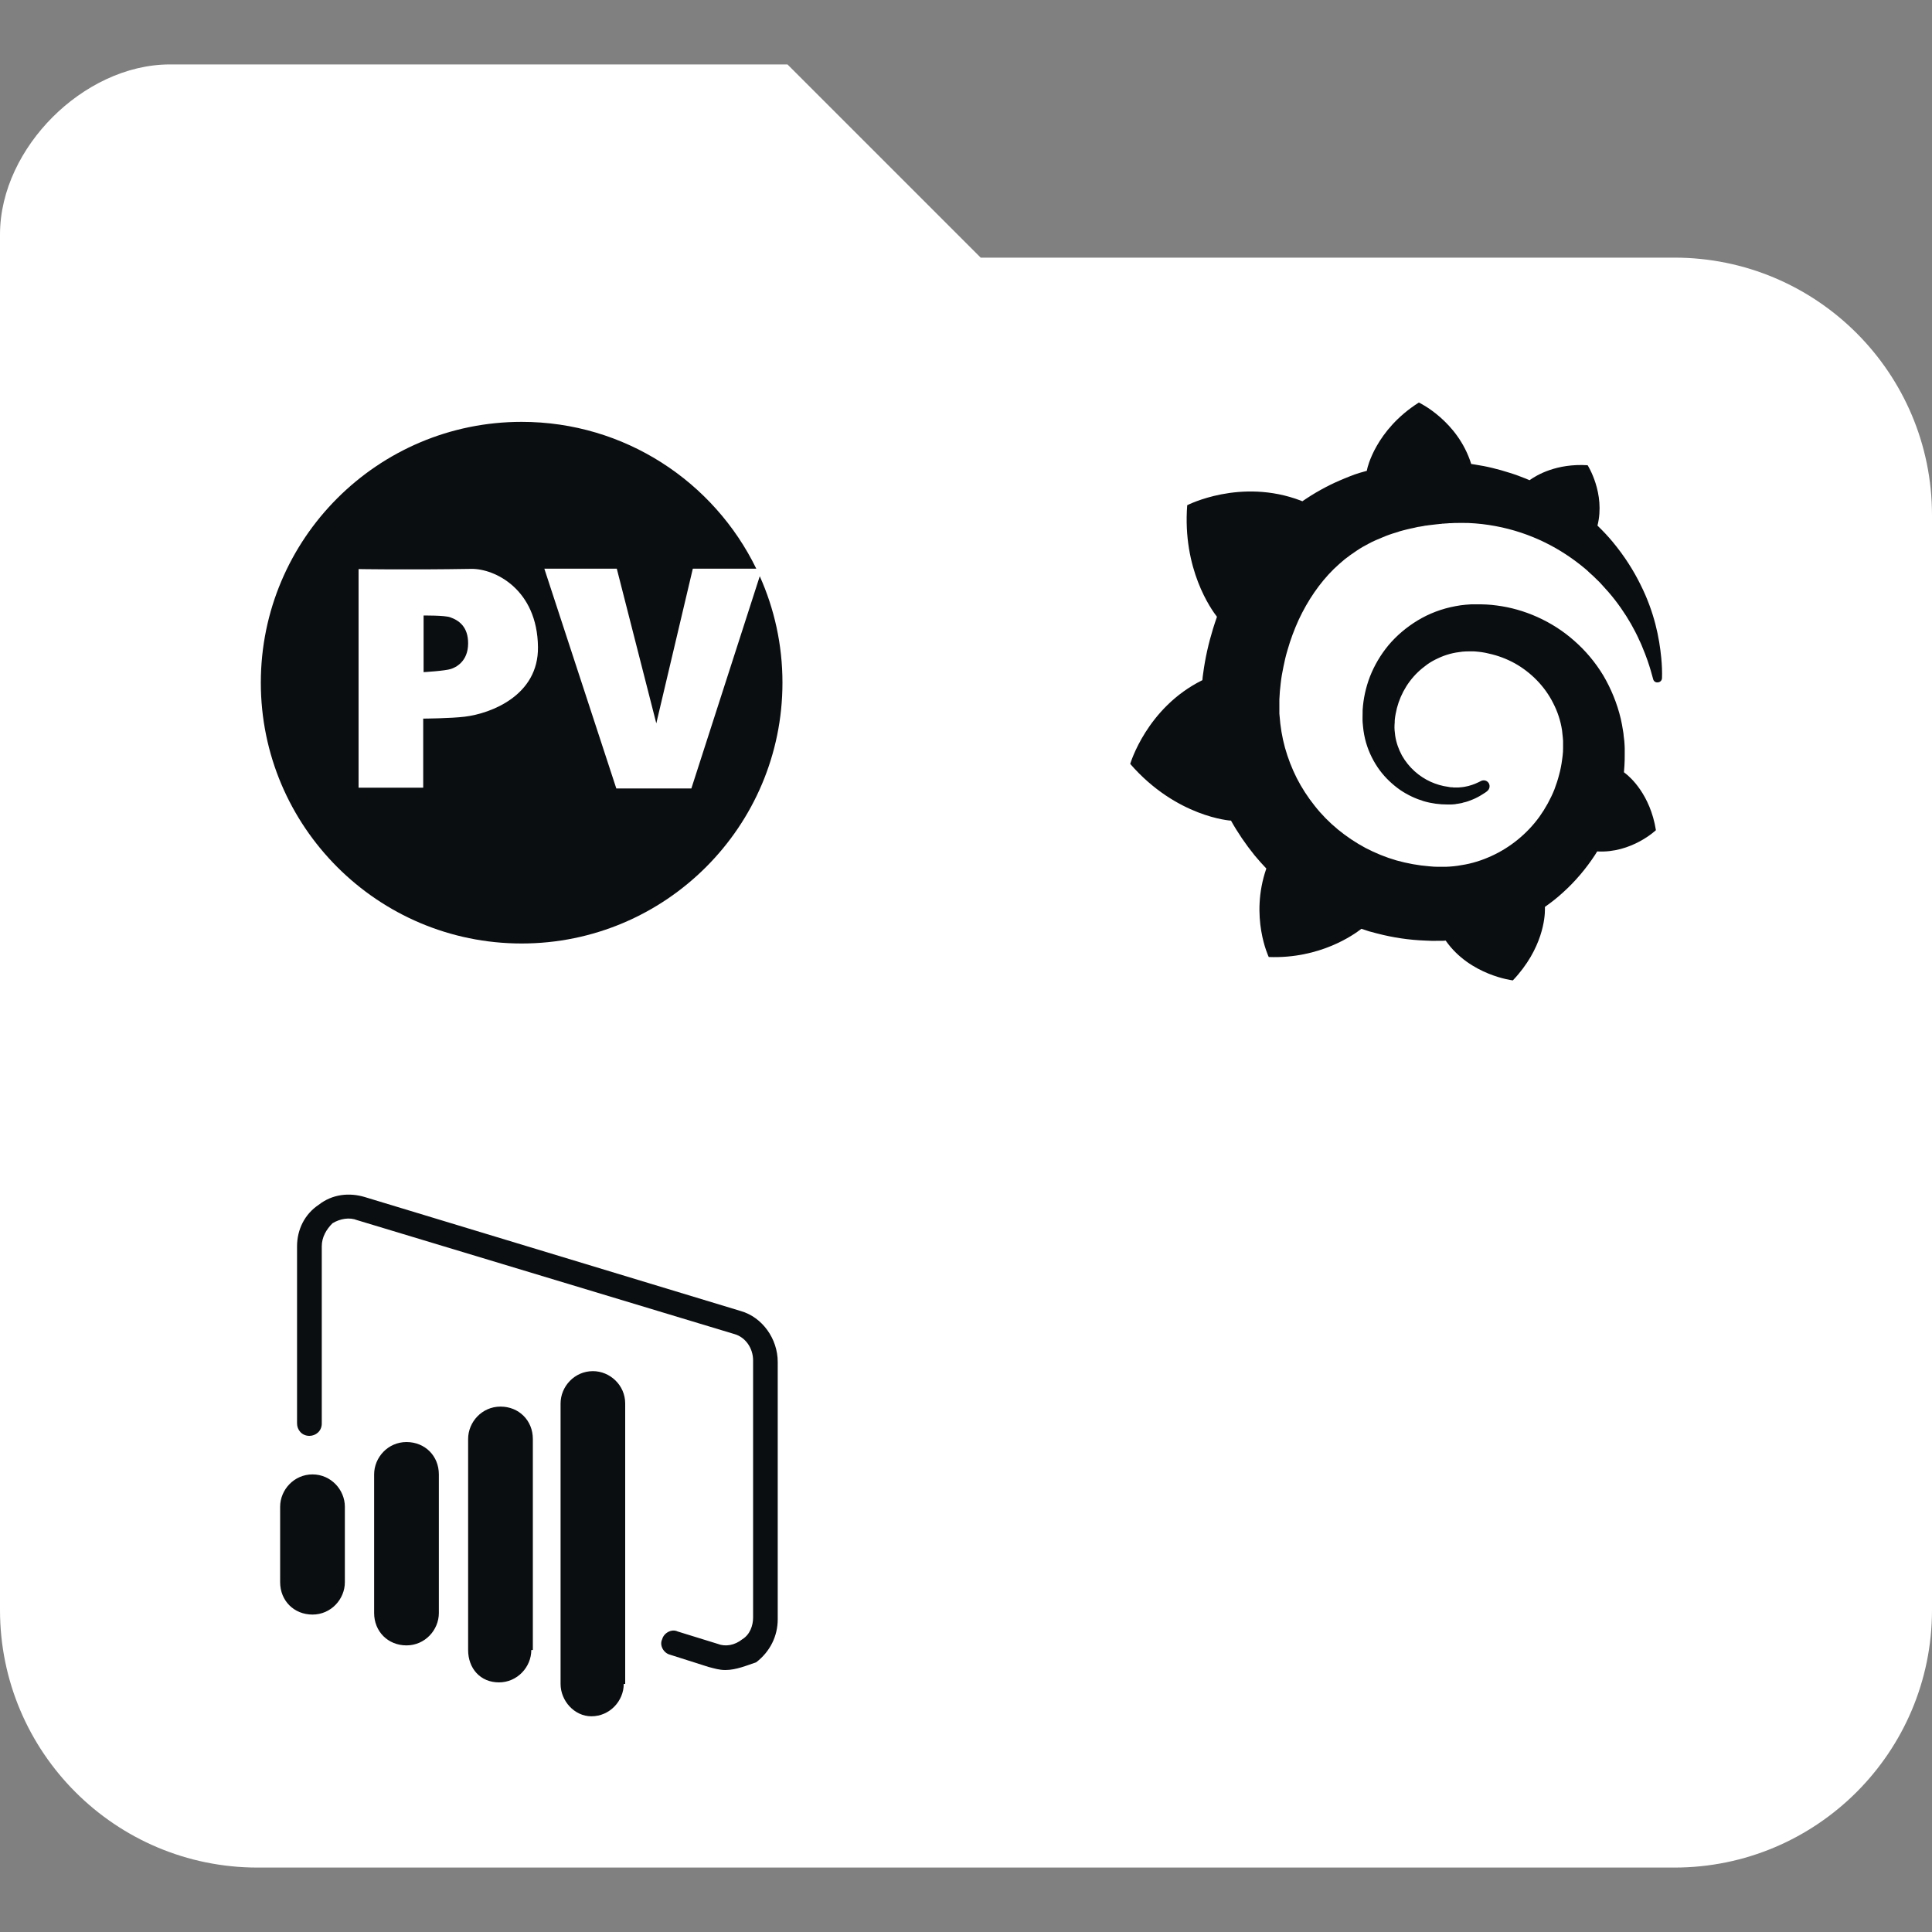 <?xml version="1.0" encoding="UTF-8" standalone="no"?><!DOCTYPE svg PUBLIC "-//W3C//DTD SVG 1.1//EN" "http://www.w3.org/Graphics/SVG/1.1/DTD/svg11.dtd"><svg width="100%" height="100%" viewBox="0 0 20 20" version="1.1" xmlns="http://www.w3.org/2000/svg" xmlns:xlink="http://www.w3.org/1999/xlink" xml:space="preserve" xmlns:serif="http://www.serif.com/" style="fill-rule:evenodd;clip-rule:evenodd;stroke-linejoin:round;stroke-miterlimit:2;"><rect x="0" y="0" width="20" height="20" fill="#808080" stroke="none"/><g><path d="M10.152,2.667l7.181,0c1.473,0 2.667,1.194 2.667,2.666l0,11.334c0,1.472 -1.194,2.666 -2.667,2.666l-14.666,0c-1.473,0 -2.667,-1.194 -2.667,-2.666l0,-14c0,-0.081 0,-0.161 0,-0.24c0,-0.459 0.227,-0.897 0.545,-1.215c0.318,-0.318 0.756,-0.545 1.215,-0.545l6.392,0l2,2Z" style="fill:#fff;fill-rule:nonzero;"/><path d="M17.197,6.807c-0.01,-0.101 -0.027,-0.216 -0.06,-0.344c-0.033,-0.127 -0.082,-0.267 -0.155,-0.412c-0.072,-0.146 -0.166,-0.295 -0.288,-0.442c-0.048,-0.058 -0.101,-0.114 -0.157,-0.168c0.084,-0.335 -0.102,-0.625 -0.102,-0.625c-0.321,-0.02 -0.526,0.101 -0.601,0.155c-0.014,-0.005 -0.025,-0.011 -0.038,-0.016c-0.055,-0.022 -0.111,-0.043 -0.17,-0.061c-0.058,-0.019 -0.117,-0.035 -0.178,-0.05c-0.061,-0.015 -0.122,-0.026 -0.185,-0.036c-0.011,-0.002 -0.021,-0.003 -0.033,-0.005c-0.14,-0.448 -0.542,-0.636 -0.542,-0.636c-0.45,0.285 -0.534,0.684 -0.534,0.684c0,0 -0.001,0.008 -0.005,0.023c-0.025,0.006 -0.049,0.015 -0.074,0.021c-0.035,0.01 -0.069,0.023 -0.102,0.036c-0.035,0.014 -0.068,0.027 -0.102,0.042c-0.068,0.029 -0.135,0.062 -0.201,0.099c-0.065,0.036 -0.127,0.075 -0.188,0.117c-0.009,-0.004 -0.017,-0.007 -0.017,-0.007c-0.623,-0.237 -1.175,0.048 -1.175,0.048c-0.051,0.662 0.249,1.079 0.308,1.155c-0.015,0.041 -0.028,0.083 -0.041,0.124c-0.046,0.15 -0.081,0.303 -0.102,0.463c-0.003,0.023 -0.007,0.046 -0.008,0.069c-0.577,0.285 -0.747,0.867 -0.747,0.867c0.48,0.552 1.04,0.587 1.04,0.587l0.002,-0.002c0.071,0.127 0.153,0.247 0.245,0.361c0.04,0.048 0.079,0.092 0.122,0.137c-0.174,0.501 0.025,0.916 0.025,0.916c0.534,0.02 0.885,-0.234 0.959,-0.292c0.053,0.019 0.107,0.035 0.162,0.048c0.165,0.043 0.333,0.068 0.501,0.074c0.041,0.002 0.084,0.004 0.125,0.002l0.059,0l0.027,-0.002l0,0.002c0.252,0.359 0.694,0.41 0.694,0.41c0.314,-0.331 0.332,-0.66 0.332,-0.731l0,-0.03c0.066,-0.046 0.129,-0.096 0.188,-0.15c0.126,-0.114 0.236,-0.244 0.328,-0.384c0.009,-0.013 0.017,-0.026 0.025,-0.04c0.356,0.02 0.608,-0.22 0.608,-0.22c-0.059,-0.371 -0.27,-0.553 -0.315,-0.587c0,0 -0.001,-0.002 -0.005,-0.003c-0.003,-0.002 -0.003,-0.004 -0.003,-0.004c-0.001,-0.001 -0.005,-0.003 -0.008,-0.005c0.002,-0.023 0.003,-0.044 0.005,-0.067c0.003,-0.04 0.003,-0.081 0.003,-0.121l0,-0.052l0,-0.01l-0.001,-0.025l-0.002,-0.033c0,-0.011 -0.002,-0.021 -0.003,-0.031c-0.002,-0.01 -0.002,-0.022 -0.004,-0.032l-0.003,-0.031l-0.005,-0.031c-0.007,-0.041 -0.013,-0.081 -0.023,-0.122c-0.038,-0.16 -0.101,-0.312 -0.181,-0.448c-0.083,-0.137 -0.185,-0.258 -0.302,-0.36c-0.115,-0.102 -0.245,-0.184 -0.381,-0.245c-0.136,-0.061 -0.278,-0.101 -0.42,-0.119c-0.071,-0.01 -0.142,-0.013 -0.213,-0.012l-0.052,0l-0.027,0.002c-0.01,0 -0.019,0.002 -0.028,0.002c-0.036,0.003 -0.072,0.008 -0.107,0.015c-0.142,0.026 -0.275,0.077 -0.392,0.148c-0.117,0.071 -0.219,0.158 -0.302,0.257c-0.082,0.099 -0.146,0.209 -0.191,0.323c-0.044,0.114 -0.069,0.232 -0.076,0.346c-0.001,0.028 -0.001,0.058 -0.001,0.086l0,0.021l0.001,0.023c0.002,0.014 0.002,0.028 0.004,0.042c0.005,0.057 0.016,0.113 0.031,0.166c0.031,0.107 0.081,0.204 0.142,0.287c0.061,0.082 0.135,0.15 0.212,0.204c0.078,0.053 0.162,0.091 0.244,0.116c0.083,0.024 0.165,0.034 0.243,0.034l0.042,0c0.005,0 0.01,0 0.015,-0.001c0.008,0 0.017,-0.002 0.025,-0.002c0.002,0 0.005,0 0.007,-0.002l0.008,-0.001c0.005,0 0.01,-0.002 0.015,-0.002c0.009,-0.002 0.018,-0.003 0.028,-0.005c0.009,-0.002 0.018,-0.003 0.026,-0.007c0.018,-0.003 0.035,-0.009 0.051,-0.014c0.033,-0.012 0.066,-0.025 0.094,-0.04c0.03,-0.015 0.056,-0.033 0.082,-0.049c0.007,-0.005 0.015,-0.01 0.022,-0.017c0.026,-0.021 0.031,-0.061 0.01,-0.087c-0.018,-0.023 -0.051,-0.03 -0.078,-0.015c-0.006,0.003 -0.013,0.007 -0.02,0.01c-0.023,0.011 -0.046,0.021 -0.07,0.029c-0.025,0.009 -0.051,0.015 -0.078,0.02c-0.013,0.002 -0.026,0.004 -0.041,0.005c-0.007,0 -0.013,0.002 -0.021,0.002l-0.04,0c-0.008,0 -0.017,0 -0.025,-0.002c0,0 -0.005,0 -0.001,0l-0.009,0c-0.003,0 -0.008,0 -0.011,-0.001c-0.008,-0.002 -0.015,-0.002 -0.023,-0.004c-0.061,-0.008 -0.122,-0.026 -0.18,-0.052c-0.059,-0.027 -0.115,-0.063 -0.166,-0.109c-0.051,-0.046 -0.096,-0.101 -0.131,-0.163c-0.034,-0.063 -0.059,-0.132 -0.07,-0.205c-0.005,-0.036 -0.009,-0.074 -0.007,-0.11c0,-0.01 0.002,-0.02 0.002,-0.03c0,0.003 0,-0.002 0,-0.002l0,-0.011c0,-0.005 0.001,-0.01 0.001,-0.015c0.002,-0.02 0.005,-0.039 0.009,-0.059c0.028,-0.158 0.107,-0.313 0.229,-0.43c0.031,-0.03 0.064,-0.056 0.098,-0.081c0.035,-0.025 0.073,-0.046 0.113,-0.064c0.039,-0.019 0.079,-0.033 0.122,-0.045c0.041,-0.011 0.084,-0.018 0.128,-0.023c0.022,-0.002 0.043,-0.003 0.066,-0.003l0.045,0c0.004,0 0,0 0.001,0l0.005,0l0.018,0.001c0.048,0.004 0.094,0.01 0.14,0.022c0.093,0.02 0.183,0.054 0.267,0.1c0.168,0.094 0.312,0.239 0.399,0.414c0.045,0.087 0.076,0.181 0.091,0.279c0.003,0.024 0.006,0.049 0.008,0.074l0.003,0.036l0,0.071c0,0.011 -0.001,0.031 -0.001,0.043c-0.002,0.026 -0.005,0.054 -0.009,0.08c-0.003,0.027 -0.008,0.053 -0.013,0.08c-0.005,0.026 -0.011,0.052 -0.018,0.077c-0.013,0.051 -0.03,0.102 -0.049,0.153c-0.04,0.099 -0.093,0.195 -0.155,0.282c-0.127,0.175 -0.3,0.317 -0.498,0.407c-0.099,0.045 -0.203,0.078 -0.31,0.094c-0.053,0.01 -0.107,0.015 -0.161,0.017l-0.076,0c0.006,0 -0.002,0 -0.002,0l-0.005,0c-0.029,0 -0.057,-0.002 -0.087,-0.005c-0.115,-0.009 -0.229,-0.03 -0.341,-0.061c-0.111,-0.032 -0.218,-0.076 -0.32,-0.129c-0.203,-0.109 -0.386,-0.257 -0.527,-0.437c-0.071,-0.089 -0.134,-0.186 -0.185,-0.286c-0.051,-0.101 -0.092,-0.208 -0.122,-0.315c-0.03,-0.109 -0.048,-0.219 -0.056,-0.331l-0.002,-0.022l0,-0.147c0.002,-0.054 0.007,-0.112 0.014,-0.168c0.006,-0.056 0.016,-0.113 0.028,-0.169c0.011,-0.056 0.024,-0.113 0.041,-0.169c0.031,-0.11 0.071,-0.217 0.117,-0.318c0.094,-0.201 0.216,-0.38 0.362,-0.524c0.037,-0.036 0.075,-0.069 0.114,-0.102c0.04,-0.031 0.081,-0.061 0.124,-0.089c0.041,-0.028 0.085,-0.053 0.13,-0.076c0.021,-0.011 0.044,-0.023 0.068,-0.033l0.069,-0.029c0.046,-0.02 0.094,-0.037 0.143,-0.051c0.012,-0.004 0.025,-0.007 0.036,-0.012c0.012,-0.003 0.025,-0.007 0.037,-0.01c0.024,-0.006 0.049,-0.013 0.074,-0.018c0.011,-0.003 0.025,-0.005 0.038,-0.008c0.013,-0.004 0.024,-0.005 0.038,-0.009c0.013,-0.001 0.024,-0.004 0.038,-0.006l0.018,-0.003l0.019,-0.004c0.014,-0.001 0.025,-0.003 0.038,-0.005c0.015,-0.001 0.028,-0.003 0.043,-0.005c0.012,-0.001 0.031,-0.003 0.043,-0.005c0.008,-0.001 0.018,-0.001 0.026,-0.003l0.019,-0.001l0.008,-0.002l0.01,0c0.014,-0.002 0.028,-0.002 0.043,-0.003l0.021,-0.002c0,0 0.008,0 0.002,0l0.014,0c0.012,0 0.025,-0.002 0.037,-0.002c0.047,-0.001 0.097,-0.001 0.145,0c0.095,0.004 0.189,0.015 0.28,0.032c0.183,0.034 0.354,0.092 0.511,0.169c0.156,0.076 0.295,0.17 0.417,0.272c0.008,0.007 0.015,0.013 0.023,0.02c0.006,0.007 0.015,0.013 0.021,0.02c0.015,0.013 0.028,0.026 0.043,0.039c0.015,0.014 0.028,0.027 0.041,0.04c0.014,0.013 0.027,0.026 0.04,0.041c0.051,0.055 0.099,0.109 0.142,0.165c0.085,0.11 0.155,0.222 0.209,0.328l0.02,0.04c0.006,0.013 0.013,0.026 0.018,0.039c0.006,0.013 0.011,0.025 0.018,0.038c0.005,0.013 0.012,0.025 0.016,0.038c0.02,0.049 0.04,0.097 0.055,0.142c0.025,0.072 0.043,0.136 0.058,0.192c0.005,0.024 0.026,0.038 0.049,0.035c0.025,-0.002 0.043,-0.021 0.043,-0.046c0.002,-0.059 0,-0.13 -0.008,-0.211Z" style="fill:#0b0e10;fill-rule:nonzero;"/><path d="M7.865,5.965c0.151,0.337 0.235,0.71 0.235,1.102c0,1.49 -1.21,2.7 -2.7,2.7c-1.49,0 -2.7,-1.21 -2.7,-2.7c0,-1.49 1.21,-2.7 2.7,-2.7c1.067,0 1.991,0.62 2.429,1.52l-0.657,0l-0.378,1.601l-0.409,-1.601l-0.75,0l0.745,2.275l0.777,0l0.708,-2.197Zm-4.153,-0.074l0,2.263l0.669,0l0,-0.715c0,0 0.285,-0.002 0.431,-0.02c0.271,-0.033 0.763,-0.22 0.757,-0.72c-0.006,-0.599 -0.448,-0.814 -0.691,-0.81c-0.665,0.011 -1.166,0.002 -1.166,0.002Zm0.673,1.067c0,0 0.224,-0.013 0.283,-0.033c0.044,-0.014 0.177,-0.072 0.178,-0.263c0.001,-0.175 -0.097,-0.241 -0.186,-0.272c-0.058,-0.021 -0.275,-0.018 -0.275,-0.018l0,0.586Z" style="fill:#0b0e10;"/><path d="M4.543,16.698c0,0.176 -0.144,0.335 -0.335,0.335c-0.192,0 -0.335,-0.144 -0.335,-0.335l0,-1.435c0,-0.176 0.143,-0.335 0.335,-0.335c0.191,0 0.335,0.143 0.335,0.335l0,1.435Zm0.957,0.383c0,0.175 -0.144,0.335 -0.335,0.335c-0.192,0 -0.319,-0.144 -0.319,-0.335l0,-2.185c0,-0.175 0.143,-0.335 0.335,-0.335c0.191,0 0.335,0.144 0.335,0.335l0,2.185l-0.016,0Zm-1.93,-0.702c0,0.176 -0.144,0.335 -0.335,0.335c-0.191,0 -0.335,-0.143 -0.335,-0.335l0,-0.781c0,-0.176 0.144,-0.335 0.335,-0.335c0.191,0 0.335,0.159 0.335,0.335l0,0.781Zm2.887,1.053c0,0.175 -0.144,0.335 -0.335,0.335c-0.176,0 -0.319,-0.16 -0.319,-0.335l0,-2.903c0,-0.175 0.143,-0.335 0.335,-0.335c0.175,0 0.334,0.144 0.334,0.335l0,2.903l-0.015,0Z" style="fill:#0b0e10;fill-rule:nonzero;"/><path d="M7.509,17.288c-0.064,0 -0.112,-0.016 -0.175,-0.032l-0.399,-0.127c-0.064,-0.016 -0.112,-0.096 -0.08,-0.16c0.016,-0.063 0.096,-0.111 0.16,-0.08l0.414,0.128c0.08,0.032 0.176,0.016 0.256,-0.048c0.079,-0.048 0.111,-0.143 0.111,-0.223l0,-2.663c0,-0.128 -0.08,-0.24 -0.191,-0.272l-3.908,-1.18c-0.079,-0.032 -0.175,-0.016 -0.255,0.032c-0.064,0.064 -0.111,0.144 -0.111,0.239l0,1.834c0,0.08 -0.064,0.128 -0.128,0.128c-0.08,0 -0.128,-0.064 -0.128,-0.128l0,-1.834c0,-0.175 0.08,-0.334 0.224,-0.43c0.143,-0.112 0.319,-0.128 0.478,-0.08l3.892,1.18c0.223,0.064 0.382,0.287 0.382,0.527l0,2.663c0,0.175 -0.079,0.335 -0.223,0.446c-0.096,0.032 -0.207,0.08 -0.319,0.08Z" style="fill:#0b0e10;fill-rule:nonzero;"/></g></svg>